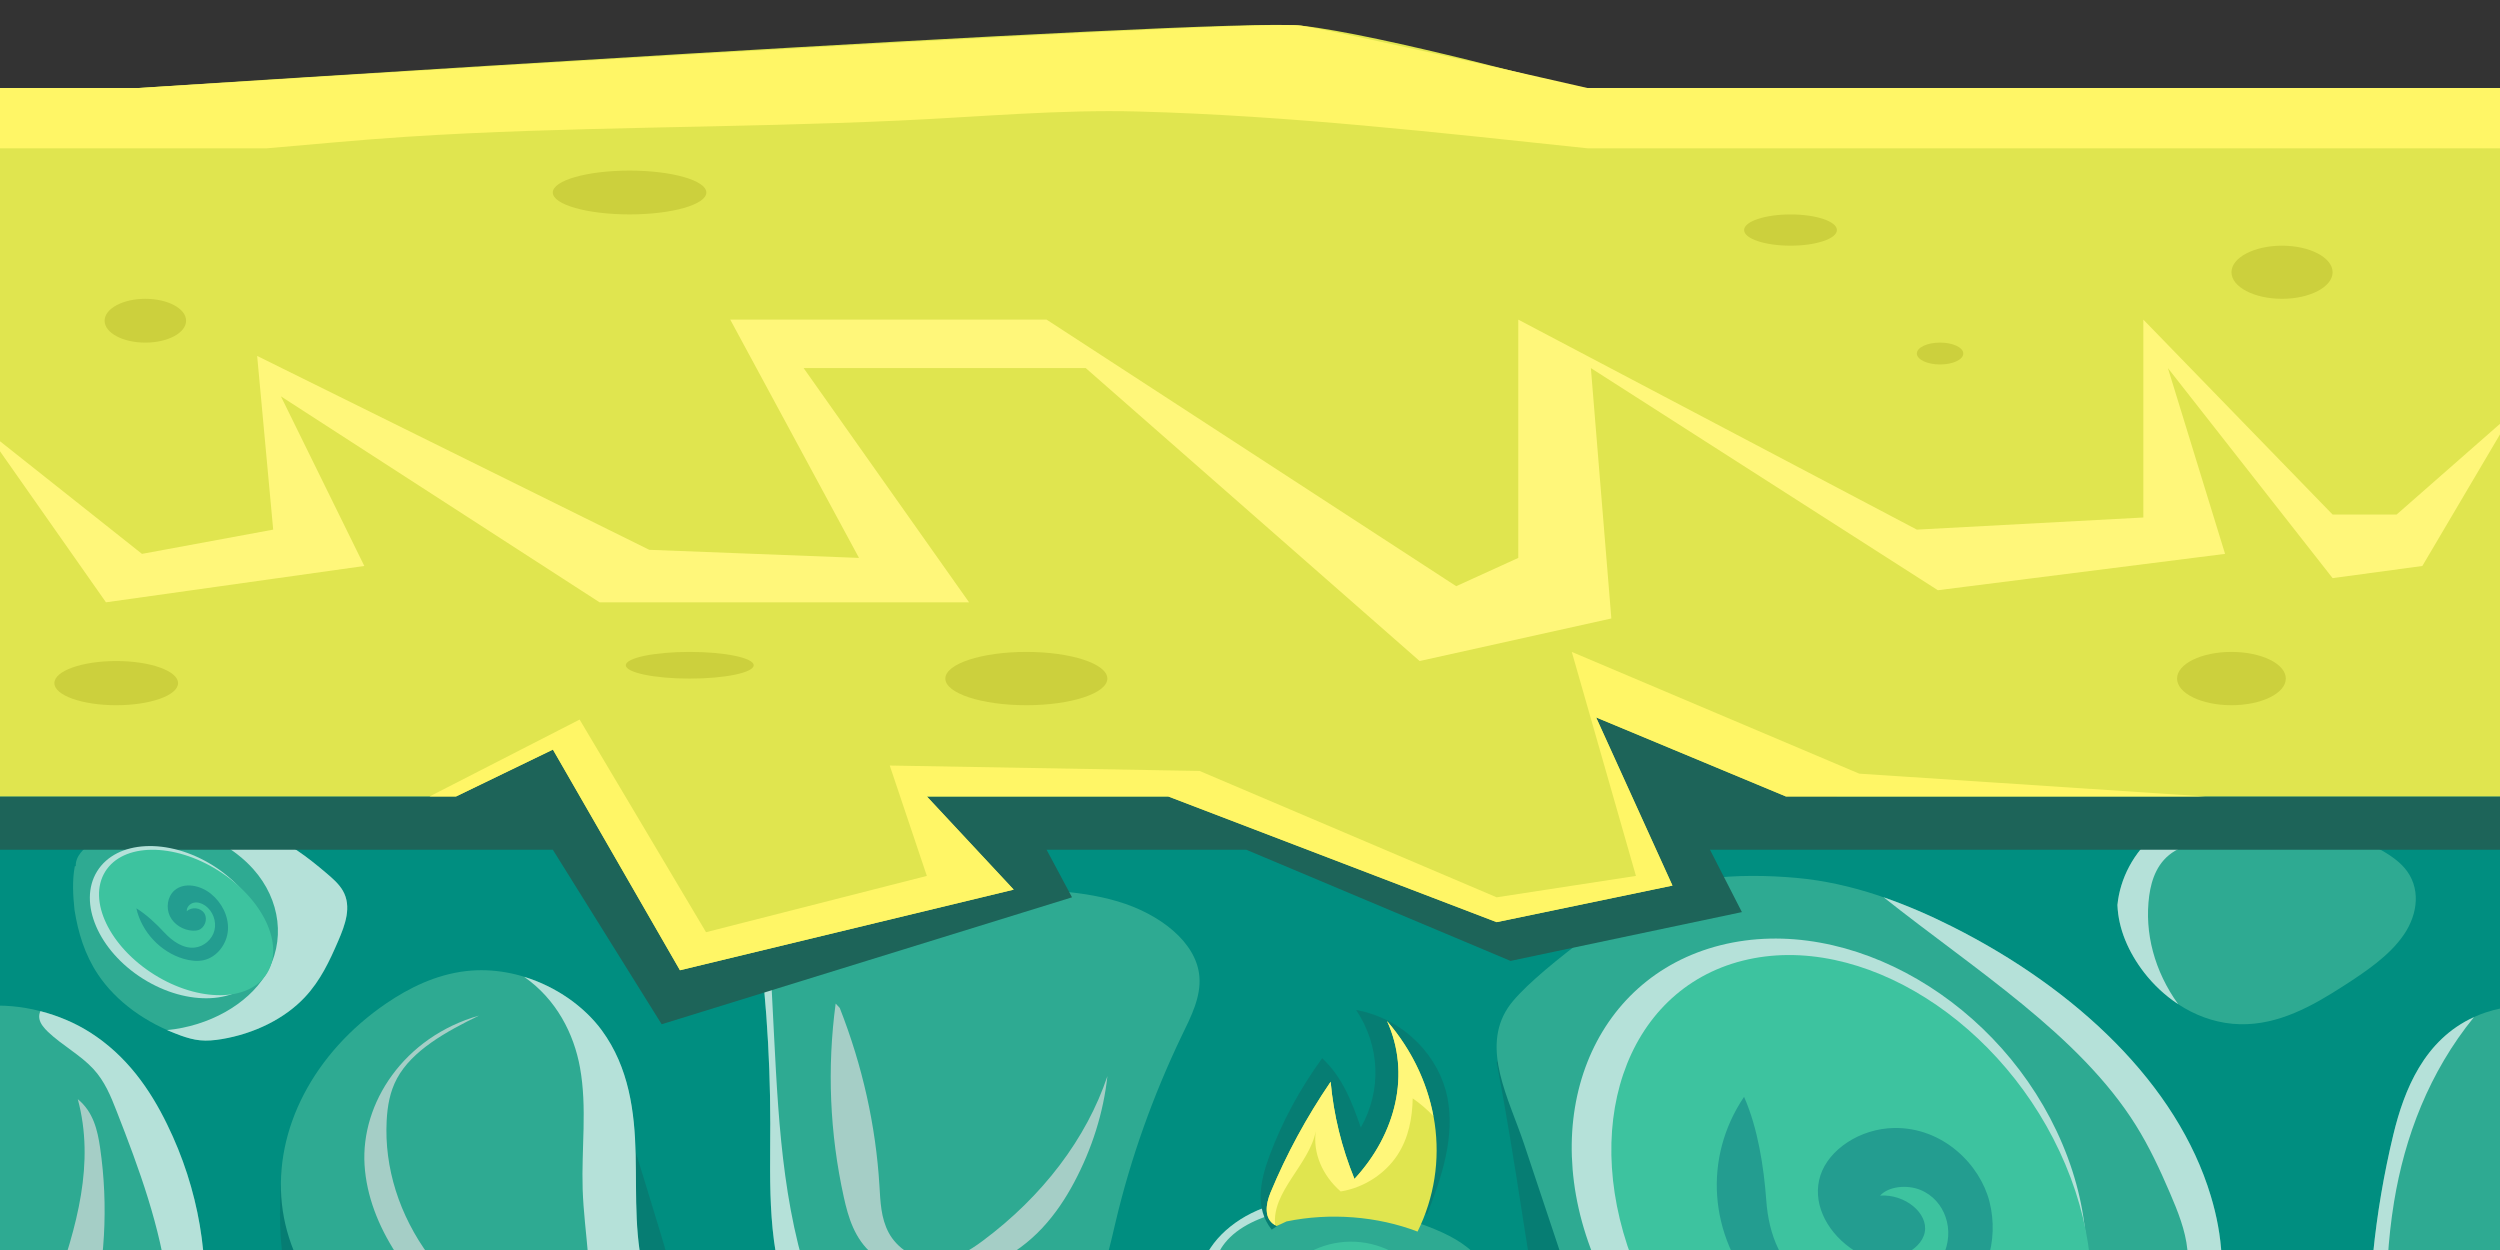 <?xml version="1.0" encoding="utf-8"?>
<!-- Generator: Adobe Illustrator 28.5.0, SVG Export Plug-In . SVG Version: 9.03 Build 54727)  -->
<svg version="1.0" id="Layer_1" xmlns="http://www.w3.org/2000/svg" xmlns:xlink="http://www.w3.org/1999/xlink" x="0px" y="0px"
	 viewBox="0 0 800 400" style="enable-background:new 0 0 800 400;" xml:space="preserve">
<rect x="0" y="0" width="800" height="400" fill="#333333" stroke="none"/>
<style type="text/css">
	.st0{fill:#008E80;}
	.st1{fill:#067D73;}
	.st2{fill:#2EAA92;}
	.st3{fill:#E0310E;}
	.st4{fill:#B5E1D9;}
	.st5{fill:#1D6459;}
	.st6{fill:#E0E54F;}
	.st7{fill:#FFF666;}
	.st8{fill:#3DC39F;}
	.st9{fill:#239D90;}
	.st10{fill:#A5CEC6;}
	.st11{fill:#FFF77A;}
	.st12{fill:#CCD03D;}
</style>
<g>
	<g>
		<g>
			<rect x="-5.08" y="28.15" class="st0" width="810.06" height="625.84"/>
			<path class="st1" d="M478.93,339.95c6.6,34.59,9.56,61.09,16.16,95.68c3.46,18.13,7.03,36.56,17.01,53.18
				c3.52,5.87,7.92,11.57,14.2,15.87c14.8,10.16,36.92,10.67,56.42,8.02c31.53-4.27,61.87-15.64,83.48-33.87
				c21.61-18.25,33.76-43.58,29.69-68.11c-1.54-9.25-5.63-18.71-14.58-24.96c-5.63-3.94-12.76-6.33-19.83-8.48
				c-33.34-10.21-68.58-17.07-99.91-30.55c-12.05-5.19-23.53-11.37-36.52-15.01c-12.98-3.64-28.19-4.41-40.04,1.05L478.93,339.95z"
				/>
			<path class="st2" d="M482.53,322.49c-8.67,13.11,0.38,29.26,5.14,43.5c8.79,26.34,17.56,52.69,26.35,79.03
				c2.41,7.25,5,14.77,11.2,20.54c5.02,4.68,12.05,7.83,19.2,10.39c31.17,11.24,68.33,13.18,100.27,3.3
				c31.94-9.89,57.68-32.05,64.4-58.1c3.26-12.65,2.19-25.81-1.6-38.38c-10.73-35.74-43-66.26-82.81-86.26
				c-15.17-7.61-31.9-13.98-49.88-15.59c-17.98-1.61-41.38-0.69-53.87,9.45C520.93,290.34,489.56,311.87,482.53,322.49z"/>
			<path class="st2" d="M416.53,384.45c-10.98-0.33-22.3,5.81-28.07,13.39c-5.75,7.58-7.07,16.64-8.16,25.4
				c-2.45,19.53-3.73,41.17,11.99,56.58c8.87,8.68,22.66,14.26,36.96,14.9c14.3,0.66,28.84-3.61,38.97-11.44
				c10.9-8.42,16.36-20.4,17.44-32.28c1.07-11.88-1.9-23.76-5.89-35.26c-1.86-5.38-4.05-10.88-8.63-15.19
				c-4.25-4-10.23-6.68-16.3-8.84c-10.63-3.77-22.01-6.24-33.62-7.27h-4.68V384.45z"/>
			<path class="st2" d="M383.8,312.46c-0.93-11.03-12.8-20.07-26.17-24.02s-28.07-3.87-42.39-3.71c-14.32,0.16-29.02,0.3-42.41-3.63
				c-5.47-1.61-10.71-3.87-16.51-4.53c-5.37-0.61-11.54,0.66-14.46,4.09c-0.95,3.08-0.73,6.58-0.43,9.91
				c3.36,22.87,5.06,45.91,5.06,68.93c0,19.95-1.15,40.4,6.91,59.35c4.98,11.68,15.01,23.42,30.48,26.35
				c14.08,2.67,28.64-2.67,40.3-9.3c10.19-5.79,19.48-12.86,24.89-21.69c4.52-7.35,6.1-15.52,8-23.51
				c4.8-20.18,11.87-40.05,21.1-59.29C381.15,325.3,384.37,318.99,383.8,312.46z"/>
			<path class="st1" d="M226.8,490.39c-4.23,19.77,9.7,38.86,23.09,56.02c6.06,7.76,12.19,15.59,20.33,22.1
				c8.14,6.51,18.61,11.7,30.26,12.83c15.29,1.49,30.54-4.2,41.84-12.29c20.48-14.65,30.2-38.28,22.3-58.97
				c-0.43-1.12-0.99-2.31-2.25-2.94c-1.07-0.54-2.43-0.56-3.71-0.54c-15.25,0.16-30.4,2.05-45.67,2.43
				c-15.25,0.38-31.05-0.87-44.44-6.55c-11.48-4.86-23.07-13.14-35.65-10.32L226.8,490.39z"/>
			<path class="st2" d="M334.42,479.87c-9.36-0.92-18.71,1.3-28.11,2c-13.12,0.98-26.61-1.07-38.26-5.84
				c-8.81-3.61-18.53-8.89-27.79-6.01c-6.66,2.08-10.13,7.78-11.87,13.18c-0.67,2.1-1.19,4.25-1.8,6.37
				c-0.49,2.38-0.81,4.79-0.61,7.19c0.06,0.75,0.12,1.97,0.28,3.22c0.26,0.51,0.53,1.03,0.77,1.54c0.51,1,1.09,1.97,1.7,2.92
				c7.41,8.09,12.8,17.31,18.35,26.3c7.07,11.47,14.97,23.07,27.63,31.18c12.66,8.11,31.23,11.95,45.87,6.17
				c4.78-1.89,8.85-4.66,12.78-7.5c16-11.58,30.72-25.71,33.54-42.52C369.7,501.28,356.17,482.02,334.42,479.87z"/>
			<g>
				<g>
					<g>
						<path class="st3" d="M767.88,355.59c-0.34,0.98-0.63,1.99-0.95,2.97C767.23,357.56,767.55,356.57,767.88,355.59z"/>
					</g>
				</g>
			</g>
			<path class="st1" d="M91.39,527.65c-4.54,12.04-6.14,24.74-4.68,37.25c1.19,10.17,4.48,20.38,11.38,29.09
				c8.77,11.06,22.66,19.02,36.21,26.66c5.37,3.04,10.77,6.09,16.85,8.19c14.36,4.97,31.72,4.02,45.43-1.97
				c13.69-5.97,23.59-16.69,27.24-28.52c1.19-3.84,1.74-7.91,0.34-11.7c-2.86-7.78-12.84-12.44-22.01-16.33
				c-32.02-13.59-64.06-27.17-96.08-40.78L91.39,527.65z"/>
			<path class="st2" d="M113.5,594.73c-10.35-9.71-17.9-21.18-21.99-33.38c-3.81-11.37-4.56-23.65,0.55-34.7
				c5.08-11.06,16.63-20.71,31.33-23.66c12.35-2.48,25.72-0.11,36.9,4.68c11.16,4.79,20.44,11.81,29,19.13
				c11.69,9.94,22.54,20.74,28.88,33.24c6.36,12.49,7.82,26.93,0.83,39.22c-9.92,17.48-37.53,27.67-61.35,22.66
				c-18-3.79-32.02-14.69-43.36-26.14L113.5,594.73z"/>
			<path class="st2" d="M594.96,586.9c-11.3-12.85-26.77-24.04-45.81-29.06c-36.01-9.48-77.47,6.14-98.17,30.8
				c-11.63,13.85-17.86,29.93-23.94,45.76c-2.51,6.53-5.02,13.06-7.53,19.59h207.11c2.59-7.84-1.24-17.28-5.35-25.27
				C613.81,614.31,606.26,599.75,594.96,586.9z"/>
			<path class="st1" d="M90.23,373c-1.46,20.87-1.56,41.02,12.58,58.86c5.55,7.01,12.92,13.05,20.23,19.02
				c7.29,5.96,14.58,11.93,21.89,17.89c3.61,2.95,7.45,6.02,12.5,7.2c3.95,0.94,8.22,0.57,12.25-0.08
				c27.79-4.59,49.54-25.42,49.48-47.37c-0.02-6.43-1.7-12.8-3.46-19.1c-2.82-10.01-5.89-19.99-8.95-29.96
				c-3.18-10.34-6.36-20.68-9.54-31.01c-0.28-0.9-0.63-1.89-1.64-2.38c-1.4-0.69-3.22-0.08-4.68,0.54
				c-27.58,11.85-55.57,27.35-87.05,25.68L90.23,373z"/>
			<path class="st2" d="M135.19,445.93c-24.67-17.98-42.41-36.84-44.98-60.68s10.21-48.39,33.46-64.21
				c7.29-4.96,15.84-9.17,25.44-10.29c17.5-2.02,34.75,7.07,43.46,18.97c8.71,11.9,10.49,26.04,10.82,39.71
				c0.32,13.67-0.57,27.53,3.48,40.84c2.55,8.37,7.03,17.1,3.63,25.29c-2.65,6.4-9.7,11.09-16.97,14.77
				c-8.81,4.43-18.79,7.94-29.31,8.09c-10.51,0.15-21.57-3.61-26.55-10.76L135.19,445.93z"/>
			<path class="st1" d="M603.89,558.75c4.27,17.72,11.24,35.33,23.92,50.46c12.68,15.13,31.57,27.67,54.08,32.41
				c20.76,4.36,43.81,1.69,61.99-7.19c8.26-4.04,15.8-9.65,18.49-16.9c3.22-8.7-1.11-17.93-6.06-26.14
				c-7.68-12.77-16.97-24.94-27.73-36.31c-6.93-7.32-14.95-14.59-25.88-17.89c-13.27-3.99-28.19-1.39-41.74,2
				c-16.91,4.23-33.32,9.65-48.95,16.16L603.89,558.75z"/>
			<path class="st2" d="M665.17,623.09c-18.17-12.5-36.66-25.32-48.67-41.68c-12.01-16.36-16.59-37.17-5.69-53.97
				c7.05-10.86,19.69-18.95,32.99-25.43c11.99-5.84,26.98-10.75,39.98-6.37c4.98,1.67,9.11,4.58,12.9,7.6
				c26,20.71,40.28,48.31,53.95,75.15c4.52,8.86,9.11,18.35,6.64,27.68c-3.32,12.54-19,21.33-35.2,23.97
				c-16.2,2.64-33.8,3.82-49.3-1.94L665.17,623.09z"/>
			<path class="st2" d="M241.95,615.77c-12.01,4.82-20.13,13.8-27.77,22.45c-4.66,5.25-9.3,10.52-13.93,15.77H369.2
				c-1.42-8.34-4.96-16.26-12.54-22.14c-5.41-4.2-12.42-6.94-19.46-9.25c-18.71-6.15-38.78-9.89-59.08-10.98
				C265.81,610.96,252.9,611.37,241.95,615.77z"/>
			<g>
				<g>
					<g>
						<g>
							<polygon class="st3" points="45.43,654 45.41,654 45.39,654 							"/>
						</g>
					</g>
				</g>
			</g>
			<path class="st2" d="M355.89,596.34c2.07-14.16,4.19-28.5,10.84-41.79c6.64-13.29,18.43-25.63,35.18-31.62
				c7.35-2.63,15.92-3.94,23.55-1.87c9.82,2.66,16.1,10.45,17.88,18.36s-0.18,16.02-2.35,23.88c-2.67,9.65-5.71,19.33-11.34,28.17
				c-5.63,8.84-14.12,16.9-25.44,21.43c-8.69,3.48-19.14,4.73-28.44,2.35c-9.3-2.38-17.03-8.75-18.25-16.24L355.89,596.34z"/>
			<path class="st2" d="M769.33,277.61c-2.25-2.56-5.41-4.55-8.67-6.32c-11.42-6.24-25.68-10.53-39.35-8.22
				c-4.52,0.77-8.89,2.23-13.51,2.41c-6.02,0.23-12.98-1.48-17.64,1.23c-7.47,5.89-11.77,14.59-12.58,22.89
				c0.28,7.61,3.5,15.08,8.55,21.63c6.66,8.65,17.68,16.23,30.68,16.52c12.37,0.28,23.25-5.92,32.77-12.03
				c7.51-4.81,15.07-9.93,19.63-16.59C773.79,292.48,774.82,283.85,769.33,277.61z"/>
			<path class="st2" d="M109.74,285.06c-1.24-2.18-3.32-3.99-5.39-5.74c-5.93-5.02-12.29-9.99-20.27-12.83
				c-13.29-4.71-28.8-2.79-43.02-0.16c-3.89,0.72-7.84,1.51-11.14,3.25c-3.3,1.74-5.87,4.61-5.67,7.7L24,277.05
				c-0.02,0.1-0.04,0.18-0.08,0.26c-0.83,4.41-0.57,9.29-0.08,13.85c1.15,7.22,3.24,14.29,7.55,20.72
				c5.71,8.52,15.19,15.51,26.51,19.48c1.96,0.69,3.99,1.3,6.14,1.51c2.27,0.23,4.56,0,6.8-0.36c10.63-1.74,20.37-6.61,26.75-13.41
				c5.02-5.35,7.94-11.68,10.65-17.95C110.46,295.94,112.61,290.11,109.74,285.06z"/>
			<path class="st4" d="M271.74,551.58c-4.76-5.27-7.31-11.5-10.82-17.33c-5.95-9.89-14.62-18.67-21.2-28.32
				c-6.14-9.01-10.41-19.38-8.14-29.32c-1.44,2.07-2.47,4.36-3.2,6.61c-0.67,2.1-1.19,4.25-1.8,6.37c-0.49,2.38-0.81,4.79-0.61,7.19
				c0.06,0.75,0.12,1.97,0.28,3.22c0.26,0.51,0.53,1.03,0.77,1.54c0.51,1,1.09,1.97,1.7,2.92c7.41,8.09,12.8,17.31,18.35,26.3
				c6.16,9.99,12.96,20.1,23.01,27.9c1.84,1.35,3.75,2.61,5.65,3.91c7.59,4.63,17.15,7.73,26.65,8.24c0.28-0.34-0.12,0.41,0,0
				C290.74,566.06,279.25,559.93,271.74,551.58z"/>
			<path class="st4" d="M203.41,369.44c-0.32-13.67-2.11-27.81-10.82-39.71c-5.55-7.56-14.54-14-24.87-17.15
				c10.33,7.2,15.94,18.23,17.88,29.06c2.33,12.86,0.43,25.94,0.85,38.92c0.47,14.18,3.71,28.39,1.48,42.47
				c-2.23,14.08-11.44,28.67-28.35,34.18l-0.34,0.95c1.66,0.16,3.34,0.28,5,0.26c10.51-0.15,20.5-3.66,29.31-8.09
				c7.29-3.66,14.32-8.37,16.97-14.77c3.4-8.19-1.07-16.92-3.63-25.29C202.84,396.97,203.73,383.1,203.41,369.44z"/>
			<path class="st4" d="M251.38,284.36c3.08-1.18,6.72-0.64,10.17-0.46c5.02,0.25,10.11-0.43,14.76-1.9
				c-1.15-0.28-2.33-0.54-3.48-0.89c-5.47-1.61-10.71-3.87-16.51-4.53c-5.37-0.61-11.54,0.66-14.46,4.09
				c-0.95,3.08-0.73,6.58-0.43,9.91c3.36,22.87,5.06,45.91,5.06,68.93c0,19.95-1.15,40.4,6.91,59.35
				c4.48,10.52,13.04,21.04,25.98,25.19c-8.51-6.4-13.45-15.39-17.03-24.25c-11.52-28.35-13.12-58.45-14.64-88.13
				c-0.61-11.77-1.19-23.53-1.8-35.3C245.67,291.87,246.16,286.36,251.38,284.36z"/>
			<path class="st4" d="M391.98,397.74c4.17-5.23,11.56-8.53,19.24-10.11c6.85-1.41,13.99-1.61,21.08-1.67
				c-3.69-0.62-7.39-1.17-11.14-1.49h-4.66c-10.98-0.33-22.3,5.81-28.07,13.39c-5.75,7.58-7.07,16.64-8.16,25.4
				c-2.45,19.53-3.73,41.17,11.99,56.58c4.76,4.68,11,8.4,17.92,10.99c-9.52-5.76-14.52-15.24-17.72-24.42
				c-6.24-17.85-8.1-36.61-5.45-54.99C387.69,406.67,388.74,401.79,391.98,397.74z"/>
			<path class="st4" d="M189.27,526.78c-8.59-7.3-17.84-14.34-29-19.12c-4.25-1.82-8.85-3.3-13.57-4.28
				c19.12,10.57,35.44,24.14,47.49,39.73c7.41,9.58,13.27,19.97,15.9,30.93c3.73,15.52-0.18,33.1-14.48,44.11
				c10.19-4.18,18.73-10.73,23.37-18.9c6.99-12.29,5.53-26.73-0.83-39.22C211.81,547.52,200.96,536.73,189.27,526.78z"/>
			<path class="st4" d="M382.97,533.82c-7.05,5.94-12.48,13.18-16.26,20.72c-6.64,13.29-8.77,27.63-10.84,41.79l1.62,2.66
				c0.69,4.22,3.46,8.04,7.39,11.04c-2.09-2.28-3.52-5-4.25-7.75c-1.46-5.5-0.55-11.17,0.43-16.74
				C364.23,567.36,368.75,548.18,382.97,533.82z"/>
			<path class="st4" d="M450.98,588.64c-11.63,13.85-17.86,29.93-23.94,45.76c-0.45,1.13-0.87,2.26-1.32,3.41
				c6.22-13.57,14.74-26.52,25.4-38.35c12.94-14.39,29.61-27.5,50.75-33.87c30.28-9.11,67.5-1.95,88.73,17.07
				c0.57,0.51,1.17,1.03,1.84,1.51c-11.04-11.68-25.64-21.66-43.3-26.3C513.13,548.36,471.68,563.98,450.98,588.64z"/>
			<path class="st4" d="M737.01,625.01c-13.06,2.13-26.59,2.64-39.88,1.46c-8.26-0.74-16.57-2.15-23.74-5.41
				c-5-2.28-9.28-5.37-13.51-8.43c-13.67-9.91-27.44-19.92-38.1-31.83c-9.03-10.11-15.7-21.82-17.09-33.98
				c-0.49,11.88,4.13,24.15,11.79,34.61c12.01,16.34,30.5,29.18,48.67,41.68l7.59,5c15.49,5.78,33.09,4.58,49.3,1.94
				c6.02-0.98,11.97-2.81,17.24-5.37C738.53,624.76,737.74,624.87,737.01,625.01z"/>
			<path class="st4" d="M658.53,473.96c25.32-11.37,44.82-30.67,50.53-52.84c3.26-12.65,2.19-25.81-1.6-38.38
				c-10.73-35.74-43-66.26-82.81-86.26c-6.97-3.51-14.3-6.71-21.89-9.35c29.12,23.14,62.58,43.98,80.69,72.92
				c4.39,7.02,7.78,14.37,10.96,21.77c2.53,5.89,4.92,11.86,5.55,18.05c1.2,11.8-4.11,23.37-9.82,34.34
				C682.57,448.81,673.64,463.56,658.53,473.96z"/>
			<path class="st4" d="M721.31,263.06c-4.52,0.77-8.89,2.23-13.51,2.41c-6.02,0.23-12.98-1.48-17.64,1.23
				c-7.47,5.89-11.77,14.59-12.58,22.89c0.28,7.61,3.5,15.08,8.55,21.63c2.88,3.72,6.56,7.27,10.88,10.11
				c-7.55-10.5-10.86-22.79-9.26-34.72c0.73-5.35,2.73-11.08,8.26-14.34c6.78-4.04,16.28-3.08,24.79-3.86
				c7.21-0.66,14.16-2.69,21.41-3.12c1.4-0.08,2.79-0.08,4.21-0.05C738.37,262.73,729.74,261.65,721.31,263.06z"/>
			<path class="st4" d="M97.54,319.11c5.02-5.35,7.94-11.68,10.65-17.95c2.27-5.23,4.42-11.06,1.54-16.1
				c-1.24-2.18-3.32-3.99-5.39-5.74c-5.93-5.02-12.29-9.99-20.27-12.83c-8.63-3.05-18.19-3.31-27.71-2.41
				c9.9,2.58,18.79,7.42,24.71,14.06c8.71,9.78,10.47,23.15,3.87,33.87c-5.81,9.44-18.13,16.33-31.47,17.62
				c1.44,0.62,2.9,1.21,4.39,1.76c1.96,0.69,3.99,1.3,6.14,1.51c2.27,0.23,4.56,0,6.8-0.36C81.44,330.79,91.16,325.92,97.54,319.11z
				"/>
			<path class="st2" d="M804.98,322c-3.24,0.3-6.42,0.94-9.46,1.95c-18.75,6.28-25.94,23.68-29.67,39.22
				c-12.09,50.29-10.23,102.57,5.41,152.29c3.77,11.96,10.75,25.63,25.96,28.83c3.34-1.35,5.63-3.41,7.76-5.64V322z"/>
			<path class="st4" d="M797.04,544.24c-20.62-15.75-27.16-39.55-29.71-61.96c-0.93-8.3-1.48-16.62-2.03-24.94
				c-1.58-24.24-3.16-48.62,0.79-72.69c3.4-20.79,11.2-41.5,25.58-59.17c-15.92,7.25-22.36,23.27-25.82,37.67
				c-12.09,50.29-10.23,102.57,5.41,152.29C775.01,527.37,781.97,540.96,797.04,544.24z"/>
			<path class="st4" d="M356.68,631.86c-5.41-4.2-12.42-6.94-19.46-9.25c-18.71-6.15-38.78-9.89-59.08-10.98
				c-12.31-0.66-25.21-0.26-36.17,4.15c-12.01,4.82-20.13,13.8-27.77,22.45c-2.15,2.43-4.29,4.86-6.44,7.29
				c3.99-3.3,7.96-6.58,11.95-9.88c3.91-3.22,7.86-6.48,12.74-8.78c11.91-5.6,26.88-4.46,40.81-4.33
				c15.09,0.15,30.66-1.03,44.86,2.92c6.44,1.79,12.33,4.56,18.49,6.88c8.77,3.28,18.07,5.61,27.42,7.75
				C362.19,637.05,359.78,634.28,356.68,631.86z"/>
		</g>
		<path class="st2" d="M81.1,608.22c-9.58-6.71-22.26-10.24-34.96-12.11c-16.83-2.49-34.29-2.36-51.06,0.3
			c-0.04,0.02-0.1,0.02-0.14,0.03V654h84.52c0.02-0.02,0.06-0.05,0.1-0.07c3.67-2.95,6.91-6.24,9.58-9.85
			c2.11-2.82,3.85-5.83,4.76-9.01C96.63,625.32,90.68,614.93,81.1,608.22z"/>
		<path class="st2" d="M804.98,596.42c-6.62,1.05-13.12,2.53-19.44,4.35c-13.45,4.97-11.22,19.92-7.68,29.73
			c2.23,4.48,4.8,8.88,6.56,13.49c1.26,3.27,2.15,6.69,3.32,10.01h17.22v-57.58H804.98z"/>
		<path class="st2" d="M53.49,359.79c-5.45-11.13-12.98-22.05-24.91-29.57c-9.34-5.87-21.83-9.29-33.6-8.24c-0.02,0-0.04,0-0.06,0
			v216.58c0.02-0.02,0.04-0.03,0.06-0.05c1.13-1.2,2.21-2.44,3.4-3.63c11.44-16.23,27.93-30.75,40.34-46.77
			C68.26,449.99,73.87,401.33,53.49,359.79z"/>
		<path class="st4" d="M28.58,330.22c-4.6-2.9-9.98-5.19-15.66-6.65c-0.36,0.79-0.49,1.64-0.3,2.53c0.32,1.56,1.52,2.92,2.79,4.15
			c4.42,4.2,10.35,7.37,14.42,11.77c3.71,4,5.63,8.8,7.47,13.5c7.25,18.51,14.12,37.25,16.43,56.5
			c2.31,19.25-0.14,39.22-10.82,56.71c-6.74,11.08-16.57,20.84-24.99,31.23c-7.43,9.16-13.91,19.18-15.72,29.83
			c11.1-14.21,25.42-27.32,36.5-41.65C68.26,450,73.85,401.37,53.47,359.8C48.05,348.66,40.53,337.73,28.58,330.22z"/>
	</g>
	<polygon class="st5" points="804.98,254.87 588.01,254.87 492.52,211.53 500.98,254.87 199.19,254.87 176.91,226.76 137.46,254.87 
		-5.08,254.87 -5.08,271.92 176.91,271.92 211.73,327.76 343.05,287.14 334.91,271.92 398.81,271.92 483.36,307.49 557.41,291.87 
		547.2,271.92 804.98,271.92 	"/>
	<path class="st6" d="M504.61,28.15c0,0-62.82-17.15-88.2-19.94C391.05,5.4,44.32,28.15,44.32,28.15h-49.4v226.72h151.01
		l31.01-15.01l40.65,70.61l106.79-25.79l-27.79-29.82h77.24l105.07,40.22l56.28-11.7l-24.45-53.82l60.74,25.3h233.5V28.15H504.61z"
		/>
	<path class="st7" d="M507.91,28.15c-16.32-3.74-77.79-17.74-91.48-19.94C400.59,5.67,44.32,28.15,44.32,28.15h-49.4v19.31h90.45
		c14.83-1.26,29.63-2.71,44.52-3.68c26.13-1.71,52.29-2.36,78.5-2.94c26.47-0.57,52.96-1.05,79.39-2.26
		c25.6-1.17,51-3.58,76.68-2.89c48,1.3,95.98,6.74,143.55,11.77h296.97V28.15H507.91z"/>
	<path class="st4" d="M659.99,366.15c19.2,45.53,1.32,90.87-39.92,101.24c-41.23,10.37-90.23-18.13-109.41-63.68
		c-19.2-45.53-1.32-90.87,39.92-101.24C591.82,292.1,640.79,320.6,659.99,366.15z"/>
	<path class="st8" d="M660.92,372.64c19.18,45.53,4.09,90.17-33.74,99.68c-37.83,9.52-84.05-19.69-103.23-65.23
		c-19.18-45.53-4.09-90.17,33.74-99.68C595.52,297.89,641.74,327.1,660.92,372.64z"/>
	<path class="st9" d="M558.1,350.99c-13.1,19.44-11.34,44.35,4.46,62.57c4.44,5.12,10.01,9.8,17.09,12.63
		c14.46,5.79,33.46,2.46,44.8-6.56c11.36-9.02,15.31-22.71,12.19-35.07c-3-11.88-14.91-23.88-30.56-23.6
		c-10.98,0.2-20.9,6.94-23.55,15.18c-2.67,8.24,1.48,17.34,9.5,23.15c1.68,1.21,3.56,2.33,5.69,3c7.39,2.36,16.97-1.8,18.19-7.93
		c1.22-6.12-6.3-12.31-14.28-11.77c2.73-2.99,8.61-3.54,12.82-1.85s6.89,5.1,8.12,8.65c2.88,8.2-1.48,17.62-10.45,22.55
		c-8.95,4.92-21.91,5.04-31.01,0.25c-11.32-5.96-15.15-17.48-15.9-28.04C564.44,373.59,562.53,361,558.1,350.99z"/>
	<path class="st4" d="M398.83,440.68c-0.45-22.09,15.41-40.19,35.42-40.43c20.01-0.23,36.58,17.48,37,39.56
		c0.45,22.09-15.41,40.19-35.42,40.43C415.84,480.49,399.27,462.77,398.83,440.68z"/>
	<path class="st8" d="M399.56,437.73c-0.45-22.09,14.08-40.17,32.43-40.4c18.35-0.21,33.58,17.51,34.02,39.59
		s-14.08,40.17-32.43,40.38C415.21,477.54,399.98,459.82,399.56,437.73z"/>
	<path class="st9" d="M441.05,458.08c9.19-7.19,12.8-18.36,9.05-28.04c-1.05-2.72-2.69-5.37-5.31-7.37
		c-5.35-4.07-14.32-4.59-20.9-1.82c-6.58,2.79-10.75,8.4-11.54,14.18c-0.77,5.55,2.37,12.09,9.32,13.6
		c4.88,1.07,10.43-0.87,13.06-4.22s2.41-7.79-0.12-11.21c-0.53-0.72-1.15-1.39-1.98-1.92c-2.86-1.82-7.8-0.98-9.4,1.58
		c-1.62,2.56,0.61,6.09,4.21,6.68c-1.74,1.03-4.42,0.66-5.97-0.53c-1.56-1.18-2.13-2.97-2.05-4.66c0.18-3.92,3.77-7.61,8.57-8.84
		c4.82-1.23,10.55,0.08,13.71,3.15c3.95,3.82,3.61,9.29,2.07,14.03C442.25,447.44,440.87,453.19,441.05,458.08z"/>
	<path class="st4" d="M646.64,575.86c-12.84-21.99-5.69-44.99,15.96-51.38c21.65-6.38,49.62,6.27,62.48,28.27
		c12.84,21.99,5.69,44.99-15.96,51.38C687.47,610.5,659.5,597.85,646.64,575.86z"/>
	<path class="st8" d="M645.79,572.66c-12.84-21.99-7.15-44.57,12.72-50.42c19.87-5.86,46.38,7.22,59.22,29.22
		c12.84,21.99,7.15,44.57-12.72,50.42C685.14,607.74,658.63,594.67,645.79,572.66z"/>
	<path class="st9" d="M702.4,580.29c5.99-10.03,3.69-22.33-5.83-30.88c-2.67-2.4-5.93-4.55-9.9-5.74
		c-8.12-2.44-18.17-0.21-23.8,4.59s-7.01,11.72-4.64,17.75c2.27,5.79,9.34,11.39,17.78,10.78c5.91-0.43,10.88-4.07,11.87-8.24
		c0.99-4.17-1.74-8.55-6.4-11.19c-0.97-0.56-2.05-1.05-3.24-1.31c-4.11-0.95-9.05,1.41-9.36,4.48c-0.32,3.07,4.07,5.91,8.34,5.4
		c-1.32,1.56-4.46,2.02-6.8,1.31c-2.37-0.71-3.99-2.33-4.84-4.04c-2.01-3.99-0.16-8.78,4.39-11.49c4.56-2.71,11.52-3.15,16.69-1.07
		c6.44,2.61,9.13,8.2,10.11,13.42C697.74,569.28,699.46,575.47,702.4,580.29z"/>
	<path class="st4" d="M281.32,545.06c-20.66-12.77-29.83-34.31-20.5-48.13c9.34-13.82,33.64-14.69,54.3-1.92
		c20.66,12.77,29.83,34.31,20.5,48.13C326.28,556.96,301.98,557.81,281.32,545.06z"/>
	<path class="st8" d="M278.93,542.81c-20.66-12.77-30.46-33.38-21.89-46.06c8.57-12.68,32.24-12.62,52.88,0.15
		c20.66,12.77,30.46,33.38,21.89,46.06C323.26,555.63,299.57,555.56,278.93,542.81z"/>
	<path class="st9" d="M317.57,526.45c-2.27-10.55-10.88-19.63-21.63-22.78c-3.02-0.89-6.26-1.33-9.36-0.72
		c-6.32,1.25-11.1,7.07-11.67,13.23c-0.57,6.15,2.65,12.32,7.62,16.28c4.78,3.81,12.31,5.53,17.05,1.67
		c3.32-2.71,4.17-7.65,2.33-11.42s-6.08-6.25-10.41-6.55c-0.91-0.07-1.84-0.03-2.73,0.21c-3.04,0.87-4.64,4.76-3.04,7.37
		c1.6,2.63,5.91,3.18,8.2,1.07c0.12,1.79-1.5,3.41-3.34,3.77c-1.84,0.36-3.77-0.3-5.31-1.35c-3.54-2.44-5.25-7.07-4.09-11.09
		c1.15-4.02,5.1-7.15,9.46-7.52c5.41-0.44,10.33,3.04,13.97,6.88C308.3,519.35,312.97,523.7,317.57,526.45z"/>
	<path class="st4" d="M168.47,528.41c25.07,17.18,36.64,46.67,25.82,65.85c-10.82,19.18-39.92,20.81-64.99,3.63
		s-36.64-46.67-25.82-65.85C114.29,512.83,143.4,511.21,168.47,528.41z"/>
	<path class="st8" d="M171.39,531.44c25.07,17.18,37.37,45.39,27.44,62.98c-9.92,17.61-38.3,17.93-63.37,0.75
		s-37.37-45.39-27.44-62.98C117.94,514.61,146.31,514.26,171.39,531.44z"/>
	<path class="st9" d="M125.51,554.66c2.98,14.47,13.55,26.8,26.51,30.95c3.65,1.17,7.53,1.72,11.22,0.82
		c7.55-1.84,13.1-9.93,13.63-18.41s-3.48-16.9-9.54-22.27c-5.81-5.15-14.91-7.38-20.48-2c-3.91,3.77-4.8,10.6-2.49,15.77
		c2.31,5.17,7.43,8.5,12.66,8.83c1.09,0.07,2.21,0.02,3.26-0.34c3.63-1.26,5.43-6.61,3.44-10.19c-1.98-3.58-7.19-4.27-9.86-1.31
		c-0.2-2.46,1.7-4.73,3.91-5.25c2.21-0.54,4.52,0.34,6.38,1.77c4.31,3.28,6.48,9.63,5.18,15.19c-1.28,5.56-5.93,9.94-11.14,10.52
		c-6.48,0.71-12.46-3.99-16.93-9.21C136.81,564.26,131.1,558.37,125.51,554.66z"/>
	<path class="st4" d="M68.14,276.95c14.3,8.98,20.9,24.38,14.74,34.39c-6.18,10.03-22.76,10.86-37.08,1.89
		c-14.3-8.98-20.9-24.38-14.74-34.39C37.23,268.82,53.84,267.98,68.14,276.95z"/>
	<path class="st8" d="M69.8,278.55c14.3,8.98,21.33,23.71,15.66,32.9c-5.65,9.19-21.85,9.37-36.15,0.39s-21.33-23.71-15.66-32.9
		C39.32,269.74,55.5,269.57,69.8,278.55z"/>
	<path class="st9" d="M43.63,290.66c1.7,7.56,7.74,14,15.13,16.16c2.09,0.61,4.29,0.9,6.4,0.44c4.31-0.97,7.47-5.19,7.78-9.62
		c0.3-4.43-1.98-8.83-5.45-11.63c-3.32-2.69-8.51-3.86-11.69-1.05c-2.23,1.97-2.73,5.53-1.42,8.24c1.32,2.69,4.25,4.45,7.21,4.61
		c0.63,0.03,1.26,0,1.86-0.18c2.07-0.66,3.1-3.46,1.96-5.33c-1.13-1.87-4.09-2.23-5.63-0.69c-0.12-1.3,0.97-2.46,2.23-2.74
		c1.26-0.28,2.57,0.18,3.65,0.92c2.45,1.72,3.69,5.04,2.96,7.94c-0.73,2.9-3.38,5.2-6.36,5.5c-3.69,0.36-7.11-2.08-9.66-4.81
		C50.07,295.68,46.83,292.61,43.63,290.66z"/>
	<path class="st4" d="M498.63,582.24c-35.36,12.41-51.99,43.06-41.01,71.76h154.02c3.58-12.98,1.76-27.12-6.46-40.32
		C585.74,582.49,538.05,568.41,498.63,582.24z"/>
	<path class="st8" d="M491.69,579.6c-34.21,12.01-48.16,44.5-33.07,74.4h141.22c3.14-12.96,0.93-27.34-7.51-40.87
		C572.9,581.92,527.84,566.92,491.69,579.6z"/>
	<path class="st9" d="M538.41,607.05c-14.02-2.2-32.2,3.08-42.92,11.5s-14.22,19.23-10.96,27.99c1.01,2.69,2.9,5.27,5.49,7.43h38.72
		c3.91-2.66,6.83-5.89,8-9.14c2.39-6.55-1.8-12.73-9.64-15.88c-1.64-0.67-3.48-1.21-5.55-1.41c-7.17-0.67-16.26,3.86-17.3,8.6
		c-1.03,4.74,6.32,8.27,13.97,6.69c-2.57,2.64-8.2,3.92-12.27,3.28c-4.09-0.64-6.72-2.81-8-5.27c-2.94-5.71,1.05-13.39,9.54-18.39
		c8.51-5,20.94-6.99,29.79-4.76c11.02,2.77,14.95,10.81,15.9,18.61c0.69,5.66,2.01,12.01,4.37,17.67h6.95
		c7.64-14.75,4.25-30.11-9.44-40.02C550.72,610.8,545.26,608.14,538.41,607.05z"/>
	<path class="st10" d="M3.83,476.55c23.66-33.05,33.66-71.82,28.19-109.35c-0.81-5.55-2.17-11.42-7.13-15.47
		C35.93,392.67,1.61,433.04,1.3,474.86L3.83,476.55z"/>
	<path class="st10" d="M267.41,321.14c-2.77,20.61-1.9,41.53,2.61,61.96c1.44,6.51,3.44,13.31,9.17,18.2
		c9.5,8.12,26.9,8.29,39.11,2.72c12.21-5.56,20.01-15.49,25.4-25.61c5.77-10.85,9.4-22.37,10.67-34.05
		c-6.7,19.95-20.68,38.4-39.9,52.71c-4.27,3.18-9.36,6.33-15.29,6.3c-6.62-0.03-12.25-4.17-14.78-8.88
		c-2.53-4.73-2.67-9.98-2.98-15.08c-1.17-19.26-5.45-38.41-12.7-56.87L267.41,321.14z"/>
	<path class="st10" d="M148.76,425.6c-17.15-14.75-30.85-32.98-32.1-52.79c-1.24-19.81,12.56-40.96,36.64-47.83
		c-10.59,5.14-21.39,11.16-26.23,20.07c-2.33,4.28-3.1,8.96-3.34,13.6c-0.77,15.01,4.01,30.18,13.61,43.24
		c4.74,6.45,10.79,12.78,11.38,20.18L148.76,425.6z"/>
	<polygon class="st7" points="705.7,254.87 594.96,247.57 502.97,208.61 523.5,280.29 478.93,287.14 383.86,246.7 284.72,244.97 
		296.59,280.29 225.93,298.3 185.48,230.26 137.46,254.87 145.93,254.87 176.93,239.87 217.58,310.48 324.38,284.68 296.59,254.87 
		373.83,254.87 478.93,295.09 535.19,283.39 510.76,229.57 571.5,254.87 	"/>
	<polygon class="st11" points="-5.08,137.17 33.91,192.74 116.58,181.11 89.89,126.83 191.86,192.74 310.1,192.74 257.16,117.79 
		347.44,117.79 454.28,211.53 515.63,197.91 509.08,117.79 620.11,188.87 712.02,177.24 693.73,117.79 746.43,185 775.15,181.11 
		804.13,132 766.92,164.65 746.43,164.65 685.87,102.28 685.87,165.6 613.39,169.48 485.85,102.28 485.85,178.53 465.99,187.58 
		334.91,102.28 233.68,102.28 274.88,178.53 207.76,175.94 82.29,113.9 87.42,169.48 45.43,177.24 	"/>
	<path class="st1" d="M534.68,568.49c-9.44-13.55-8.12-30.47-0.28-44.63c7.84-14.14,21.51-25.89,36.25-36.25
		c17.52-12.32,36.9-23.07,57.6-31.96c-4.58,29.4-11.73,59.93-34.9,83.51c10.49-4.27,22.6-6.12,34.41-5.25
		c-6.28,20.59-28.25,37.86-54.8,43.02c-5.43-11.22-25.56-16.31-38.54-9.75L534.68,568.49z"/>
	<path class="st6" d="M535.59,568.12c-3.42-8.86-1.54-18.57,3.06-27.11c4.58-8.55,11.73-16.11,19.06-23.43
		c19.18-19.1,40.79-37.38,68.05-49.26c-11.22,15.18-16.47,32.54-26.07,48.36c-10.39,17.1-25.66,32.08-40.79,46.91
		c17.32-10.78,38.06-18.26,59.85-21.61c-12.74,15.69-31.88,28.22-53.99,35.36C557.45,571.17,546.41,568.15,535.59,568.12z"/>
	<path class="st1" d="M109.15,511.95c-17.56-29.18-12.42-65.72,12.82-91.3c3,20.28,5.99,40.56,8.99,60.84
		c3.79-3.31,7.55-6.65,11.34-9.96c1.62,7.63,3.22,15.26,4.84,22.87c0.51,2.41,0.83,5.27-1.5,6.89c-1.34,0.95-3.24,1.21-5.02,1.44
		c-7.29,0.94-14.58,1.89-21.87,2.82L109.15,511.95z"/>
	<path class="st6" d="M110.87,512.78c-2.79-4.64-3.18-9.93-3.18-15.06c-0.02-21.68,5.81-43.34,16.99-63.21
		c2.9,20.81,3.71,41.79,2.43,62.7c1.98-6.42,5.95-12.45,11.5-17.46c-0.59,5.15-1.15,10.3-1.74,15.46c1.64-1.72,3.65-3.25,5.91-4.5
		c0.73,4.94,1.44,9.89,2.17,14.83C133.43,504.71,120.02,507.29,110.87,512.78z"/>
	<path class="st1" d="M406.95,393.49c-5.51-6.84-3.65-15.69-0.79-23.45c4.05-10.93,9.74-21.5,16.93-31.42
		c6.7,6.25,9.62,14.36,12.37,22.2c6.74-11.88,6.18-26.11-1.5-37.64c15.98,3,26.71,15.41,29.2,27.96c2.47,12.57-1.7,25.3-6.48,37.46
		c-13.49-5.97-31.33-5.48-44.25,1.21L406.95,393.49z"/>
	<path class="st6" d="M408.53,392.34c-4.33-2.02-3.48-7.02-1.94-10.75c5.06-12.21,11.48-24.09,19.22-35.43
		c0.93,10.55,3.5,21.02,7.62,31.09c13.35-14.42,18.05-33.8,10.43-50.52c16.83,19.54,20.58,45.44,9.76,67.38
		c-12.86-4.94-28.07-6.12-41.94-3.25L408.53,392.34z"/>
	<path class="st11" d="M458.65,357.11c-2.03-10.81-6.99-21.28-14.8-30.37c7.62,16.72,2.92,36.1-10.43,50.52
		c-4.11-10.09-6.66-20.54-7.62-31.09c-7.72,11.35-14.16,23.22-19.22,35.43c-1.48,3.58-2.29,8.29,1.48,10.45
		c-1.24-10.62,10.96-19.48,12.98-30.03c-0.93,6.89,2.03,14.06,7.98,19.25c7.92-1.3,14.42-6.01,18.11-11.58
		c3.67-5.58,4.8-11.96,4.94-18.21C454.5,353.16,456.71,355.06,458.65,357.11z"/>
	<path class="st11" d="M625.74,468.32c-27.26,11.88-48.87,30.16-68.05,49.26c-7.33,7.3-14.48,14.88-19.06,23.43
		c-4.58,8.55-6.46,18.25-3.06,27.11c0.06,0,0.14,0.02,0.2,0.02c-0.02-1.3,0.18-2.61,0.47-3.91c3.5-15.97,13.59-30.77,26.49-43.53
		c12.9-12.77,28.58-23.69,44.54-34.2c-9.66,22.87-28.66,42.56-44.27,63.39c-3.34,4.45-6.6,9.14-7.07,14.26
		c17.92,0.08,32.91-11.21,50.71-12.83c1.17-0.11,2.35-0.18,3.52-0.26c3.08-2.9,5.97-5.91,8.55-9.07
		c-21.81,3.35-42.53,10.83-59.85,21.61c15.13-14.82,30.4-29.82,40.79-46.91C609.28,500.84,614.52,483.49,625.74,468.32z"/>
	<g>
		<path class="st11" d="M124.68,434.53c-11.18,19.87-17.01,41.53-16.99,63.21c0,5.14,0.38,10.4,3.18,15.06
			c0.14-0.08,0.28-0.15,0.43-0.23c-2.69-21.89,4.8-43.71,12.23-64.95c0.45,17.59,0.87,35.18,1.32,52.77
			c0.69-1.35,1.46-2.66,2.31-3.95C128.35,475.78,127.54,455.07,124.68,434.53z"/>
		<path class="st11" d="M142.79,490.71c-2.25,1.25-4.25,2.77-5.91,4.5c0.59-5.15,1.15-10.3,1.74-15.46
			c-5.12,4.63-8.89,10.12-11,15.98c2.17-3.22,4.74-6.28,7.74-9.06c0.24,4.3,0.47,8.6,0.71,12.88c2.41-1.74,4.82-3.46,7.23-5.2
			C143.15,493.16,142.97,491.95,142.79,490.71z"/>
	</g>
	<path class="st12" d="M226.03,61.6c0,3.87-11,7.01-24.57,7.01s-24.57-3.13-24.57-7.01s11-7.01,24.57-7.01S226.03,57.75,226.03,61.6
		z"/>
	<path class="st12" d="M587.81,73.62c0,2.76-6.64,5-14.85,5c-8.2,0-14.85-2.25-14.85-5s6.64-5,14.85-5
		C581.14,68.61,587.81,70.84,587.81,73.62z"/>
	<path class="st12" d="M628.25,113.13c0,1.94-3.32,3.5-7.43,3.5c-4.11,0-7.43-1.58-7.43-3.5c0-1.94,3.32-3.5,7.43-3.5
		C624.93,109.63,628.25,111.19,628.25,113.13z"/>
	<path class="st12" d="M354.35,217.14c0,4.71-11.6,8.53-25.92,8.53c-14.32,0-25.92-3.82-25.92-8.53s11.6-8.53,25.92-8.53
		C342.75,208.61,354.35,212.43,354.35,217.14z"/>
	<path class="st12" d="M241.18,212.88c0,2.36-9.15,4.27-20.46,4.27s-20.46-1.9-20.46-4.27s9.15-4.27,20.46-4.27
		C232.02,208.61,241.18,210.53,241.18,212.88z"/>
	<path class="st12" d="M56.98,218.6c0,3.91-8.85,7.07-19.79,7.07s-19.79-3.17-19.79-7.07c0-3.91,8.85-7.07,19.79-7.07
		C48.11,211.53,56.98,214.7,56.98,218.6z"/>
	<path class="st12" d="M59.55,102.63c0,3.87-5.83,7.01-13.04,7.01s-13.04-3.13-13.04-7.01c0-3.87,5.83-7.01,13.04-7.01
		C53.72,95.62,59.55,98.75,59.55,102.63z"/>
	<path class="st12" d="M731.46,217.14c0,4.71-7.8,8.53-17.4,8.53s-17.4-3.82-17.4-8.53s7.8-8.53,17.4-8.53
		S731.46,212.43,731.46,217.14z"/>
	<path class="st12" d="M746.43,87.12c0,4.69-7.25,8.5-16.18,8.5c-8.93,0-16.18-3.81-16.18-8.5s7.25-8.5,16.18-8.5
		C739.18,78.62,746.43,82.43,746.43,87.12z"/>
</g>
</svg>
